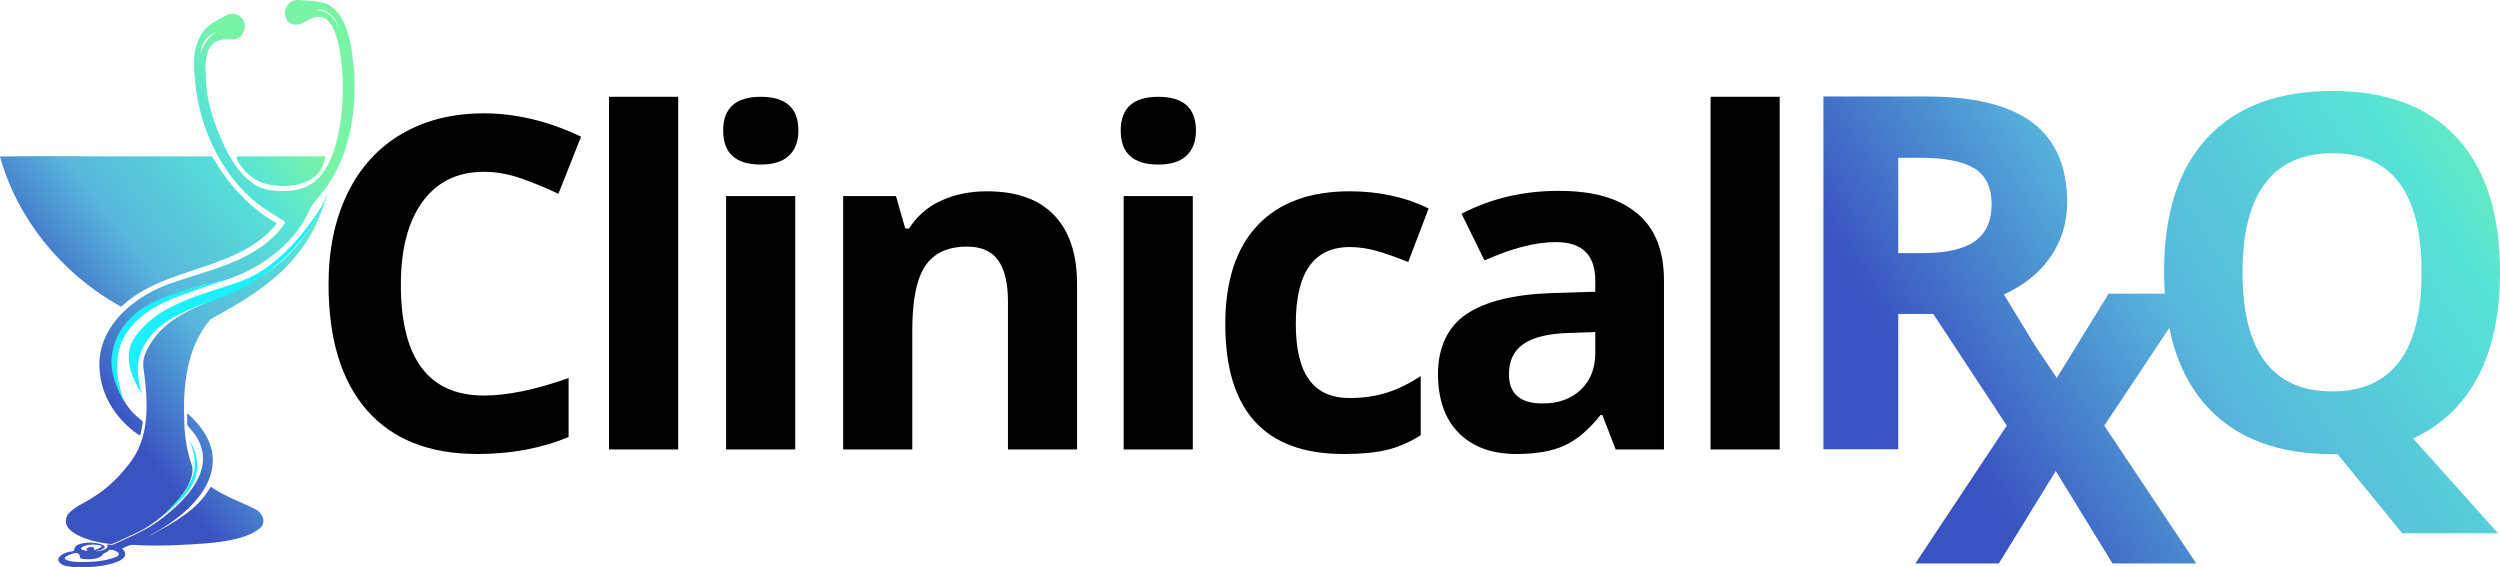 <?xml version="1.0" encoding="UTF-8"?>
<svg id="Layer_2" data-name="Layer 2" xmlns="http://www.w3.org/2000/svg" xmlns:xlink="http://www.w3.org/1999/xlink" viewBox="0 0 1707.22 387.44">
  <defs>
    <style>
      .cls-1 {
        fill: #1af0ff;
      }

      .cls-2 {
        fill: none;
      }

      .cls-3 {
        fill: url(#New_Gradient_Swatch-2);
      }

      .cls-4 {
        fill: url(#New_Gradient_Swatch);
      }
    </style>
    <linearGradient id="New_Gradient_Swatch" data-name="New Gradient Swatch" x1="1336.34" y1="302.85" x2="1727.11" y2="56.37" gradientUnits="userSpaceOnUse">
      <stop offset="0" stop-color="#3a53c1"/>
      <stop offset=".37" stop-color="#57b6dc"/>
      <stop offset=".79" stop-color="#56e4d6"/>
      <stop offset="1" stop-color="#78f4a6"/>
    </linearGradient>
    <linearGradient id="New_Gradient_Swatch-2" data-name="New Gradient Swatch" x1="111.27" y1="204.39" x2="283.67" y2="68.94" gradientTransform="translate(-53.25 53.55)" xlink:href="#New_Gradient_Swatch"/>
  </defs>
  <g id="Layer_1" data-name="Layer 1">
    <g>
      <g>
        <path d="M330.55,117.33c-18.06,0-32.04,6.79-41.95,20.35-9.91,13.57-14.86,32.48-14.86,56.73,0,50.46,18.93,75.69,56.81,75.69,15.89,0,35.14-3.97,57.73-11.92v40.24c-18.57,7.74-39.32,11.61-62.22,11.61-32.92,0-58.1-9.98-75.54-29.95-17.44-19.97-26.16-48.63-26.16-85.98,0-23.53,4.28-44.14,12.85-61.84,8.56-17.7,20.87-31.27,36.92-40.71,16.04-9.44,34.85-14.16,56.42-14.16s44.06,5.32,66.25,15.94l-15.48,39.01c-8.46-4.02-16.98-7.53-25.54-10.53-8.57-2.99-16.98-4.49-25.23-4.49Z"/>
        <path d="M463.12,306.94h-47.21V66.1h47.21v240.85Z"/>
        <path d="M493.84,89.16c0-15.37,8.56-23.06,25.69-23.06s25.69,7.69,25.69,23.06c0,7.33-2.14,13.03-6.42,17.1-4.28,4.08-10.71,6.11-19.27,6.11-17.13,0-25.69-7.74-25.69-23.22ZM543.06,306.94h-47.21v-173.05h47.21v173.05Z"/>
        <path d="M735.53,306.94h-47.21v-101.07c0-12.49-2.22-21.85-6.66-28.09-4.44-6.24-11.51-9.37-21.21-9.37-13.21,0-22.75,4.41-28.64,13.23-5.88,8.82-8.82,23.45-8.82,43.88v81.42h-47.21v-173.05h36.06l6.35,22.13h2.63c5.26-8.36,12.51-14.68,21.75-18.96,9.23-4.28,19.73-6.42,31.5-6.42,20.12,0,35.39,5.44,45.82,16.33,10.42,10.89,15.63,26.6,15.63,47.13v112.84Z"/>
        <path d="M765.32,89.16c0-15.37,8.56-23.06,25.69-23.06s25.69,7.69,25.69,23.06c0,7.33-2.14,13.03-6.42,17.1-4.28,4.08-10.71,6.11-19.27,6.11-17.13,0-25.69-7.74-25.69-23.22ZM814.54,306.94h-47.21v-173.05h47.21v173.05Z"/>
        <path d="M917.54,310.04c-53.87,0-80.8-29.56-80.8-88.69,0-29.41,7.33-51.88,21.98-67.41,14.65-15.53,35.65-23.3,63-23.3,20.02,0,37.97,3.92,53.87,11.76l-13.93,36.53c-7.43-2.99-14.34-5.44-20.74-7.35-6.4-1.91-12.8-2.86-19.19-2.86-24.56,0-36.84,17.44-36.84,52.32s12.28,50.77,36.84,50.77c9.08,0,17.49-1.21,25.23-3.64,7.74-2.42,15.48-6.22,23.22-11.38v40.4c-7.64,4.85-15.35,8.2-23.14,10.06-7.79,1.86-17.62,2.79-29.49,2.79Z"/>
        <path d="M1103.35,306.94l-9.13-23.53h-1.24c-7.95,10.01-16.12,16.95-24.54,20.82-8.41,3.87-19.37,5.8-32.89,5.8-16.62,0-29.7-4.75-39.24-14.24-9.55-9.49-14.32-23.01-14.32-40.55s6.42-31.91,19.27-40.63c12.85-8.72,32.22-13.54,58.12-14.47l30.03-.93v-7.58c0-17.54-8.98-26.31-26.93-26.31-13.83,0-30.08,4.18-48.76,12.54l-15.63-31.89c19.91-10.42,42-15.63,66.25-15.63s41.02,5.06,53.4,15.17c12.38,10.11,18.57,25.49,18.57,46.13v115.31h-32.97ZM1089.42,226.76l-18.27.62c-13.72.41-23.94,2.89-30.65,7.43-6.71,4.54-10.06,11.45-10.06,20.74,0,13.31,7.63,19.97,22.91,19.97,10.94,0,19.68-3.15,26.23-9.44,6.55-6.29,9.83-14.65,9.83-25.08v-14.24Z"/>
        <path d="M1215.34,306.94h-47.21V66.1h47.21v240.85Z"/>
      </g>
      <path class="cls-4" d="M1692.15,257.31c10.05-19.17,15.08-42.93,15.08-71.27,0-39.99-9.8-70.64-29.42-91.96-19.61-21.31-47.93-31.97-84.95-31.97s-65.45,10.57-85.28,31.72c-19.83,21.15-29.75,51.77-29.75,91.87,0,5.1.16,10.04.48,14.83h-38.35l-35.4,57.54c-4.52-6.71-9.43-14.02-14.72-21.89l-21.39-35.08c13.49-6.2,23.99-14.6,31.49-25.21,7.8-11.04,11.7-23.65,11.7-37.82,0-24.28-7.86-42.38-23.57-54.3-15.71-11.92-39.94-17.88-72.67-17.88h-70.2v240.93h51.09v-92.45h23.91l50.22,76.3-62.46,94.1h57.02l38.89-63.12,38.73,63.12h57.18l-62.79-94.1,44.41-66.74c4.47,22,13.15,40.04,26.08,54.05,19.78,21.42,48.12,32.14,85.03,32.14h3.79l44.16,54.05h65.42l-58.01-64.76c19.45-8.9,34.2-22.93,44.25-42.11ZM1296.3,107.76h15.49c16.48,0,28.65,2.42,36.5,7.25,7.85,4.84,11.78,12.97,11.78,24.39s-3.85,20-11.54,25.38c-7.69,5.38-19.61,8.08-35.76,8.08h-16.48v-65.09ZM1592.53,267.28c-20.33,0-35.6-6.81-45.81-20.43-10.22-13.62-15.33-33.89-15.33-60.81s5.16-47.21,15.49-60.89c10.33-13.68,25.65-20.52,45.98-20.52,40.54,0,60.81,27.14,60.81,81.41s-20.38,81.24-61.14,81.24Z"/>
      <path class="cls-2" d="M74.21,375.74c-.72,1.7-2.74,1.5-3.82,2.63-2.13,3.79-9.7,3.77-13.58,3.42-1.87-.27-2.19-.52-2.38-2.41-1.09-3.64-7.32-.5-9.46.71-3.48,2.97,6.43,3.5,8.05,3.71,9.02.07,18.65-.17,27-3.84,4.06-2.55-4.02-5.4-5.81-4.22Z"/>
      <path class="cls-2" d="M59.66,376.25c.54-.37-.7-.55-.62-1.06-.02-.49.51-1.02.78-1.12,1.45-.57,2.29-.76,3.96-.29.22.06.65.59.38,1.16-.82,1.71,3.72-.81,4.87-1.23.7-.42.61-.67-.37-1.24-4.16-.9-8.79-.93-12.59,1.15-2.52,1.89,2.38,2.27,3.59,2.63Z"/>
      <path class="cls-2" d="M74.21,375.74c-.72,1.7-2.74,1.5-3.82,2.63-2.13,3.79-9.7,3.77-13.58,3.42-1.87-.27-2.19-.52-2.38-2.41-1.09-3.64-7.32-.5-9.46.71-3.48,2.97,6.43,3.5,8.05,3.71,9.02.07,18.65-.17,27-3.84,4.06-2.55-4.02-5.4-5.81-4.22Z"/>
      <path class="cls-2" d="M59.66,376.25c.54-.37-.7-.55-.62-1.06-.02-.49.51-1.02.78-1.12,1.45-.57,2.29-.76,3.96-.29.22.06.65.59.38,1.16-.82,1.71,3.72-.81,4.87-1.23.7-.42.61-.67-.37-1.24-4.16-.9-8.79-.93-12.59,1.15-2.52,1.89,2.38,2.27,3.59,2.63Z"/>
      <path class="cls-3" d="M80.77,208.4c2.11,1.19,1.58,1.33,3.6-.43,30.05-26.61,77.8-22.84,104.2-54.73.48-.81-.05-1.09-.57-1.39-17.95-10.3-32.32-26.26-42.52-44.14-.39-.7-.87-1-1.64-.95-16.24-.01-32.49,0-48.73-.01-31.69.19-63.47-.47-95.11.12,11.86,42.9,42.25,79.62,80.77,101.53ZM174.16,347.6c-9.73-4.87-20.12-8.45-29.2-14.55-1.04-.69-1.12-.64-1.75.41-8.91,15.36-25.36,23.75-40.33,32.15-.04-.07-.08-.15-.11-.22,34.16-18.13,61.96-50.73,25.1-83.23-.1,2.94-.05,4.1-.07,6.66-.02,1.87.31,1.97,1.52,3.25,22.23,23.8-.09,47.56-17.81,61.21-8.27,6.37-12.3,8.75-33.6,18.33-.51.23-1.22.47-1.28.44-1.73.08-3.91-1.02-3.23.72.86,2.48-6.46,3.94-8.17,3.6,3.45-.68,4.55-1.02,6.07-2.31.43-.36.32-.96-.13-1.29-4.5-3.34-20.5-3.15-20.45,2.5.35,1.61-2.94,1.17-3.97,1.69-3.28.51-9.79,4.21-5.62,7.55,4.72,6.33,55.48,2.1,42.19-9.91,2.74-1.02,4.85-2.7,7.79-2.51,8.73.57,17.49.58,26.23.31,16.61-1.01,48.25-.88,60.7-12.17,4.14-4.18.75-10.57-3.87-12.63ZM56.06,373.62c3.8-2.08,8.43-2.05,12.59-1.15.98.57,1.07.81.37,1.24-1.15.42-5.69,2.93-4.87,1.23.27-.56-.16-1.09-.38-1.16-1.67-.47-2.51-.29-3.96.29-.26.1-.8.63-.78,1.12-.08.51,1.16.69.62,1.06-1.21-.36-6.11-.74-3.59-2.63ZM80.02,379.95c-8.36,3.67-17.98,3.91-27,3.84-1.62-.21-11.52-.74-8.05-3.71,2.14-1.21,8.37-4.35,9.46-.71.19,1.89.51,2.14,2.38,2.41,3.88.35,11.45.37,13.58-3.42,1.08-1.13,3.1-.93,3.82-2.63,1.79-1.19,9.87,1.66,5.81,4.22ZM98.88,242.35c-.98,2.79-1.26,5.67-.96,8.59,3.13,22.77,5.19,48.26-10.67,67-6.34,8.22-14,15.5-22.76,21.08-5.88,4.14-13.22,6.56-18.01,12.05-8.25,13.44,19.29,19.82,29.96,20.47.04-.08,8.69-3.68,19.41-8.99,13.79-6.83,37.46-27.88,35.5-43.88-3.35-9.5-5.26-19.46-5.43-29.52-1.14-24.79,1.18-51.37,17.79-71.11,20.56-11.21,41.47-23.28,56.89-41.41,10.84-12.49,18.37-27.53,22.7-43.43-.07-.02-.14-.04-.22-.06-33.46,83.33-103.27,59.01-124.22,109.2ZM161.54,107.75c.93,3.43,7.39,13.61,18.5,17.39,12.56,3.72,38.13,3.54,41.9-16.89.59-2.07.26-1.48-1.93-1.48-18.34-.07-39.45.1-57.7-.02-.52,0-.9.49-.77.99ZM241.88,49.15c-1.38-14-3.18-34.48-14.63-43.91-5.92-4.87-13.7-4.32-20.9-5.02-15.83-2.66-15.21,20.08-1.21,16.21,2.86-1.16,5.44-2.97,8.27-4.18,18.07-6.35,19.69,29.91,20.64,41.22.67,22.81-2.57,59.43-21.08,71.89-8.62,5.8-21.39,5.92-30.37,4.18-12.42-2.41-23.02-15.54-30.39-32.02-13.23-29.61-11.17-41.56-11.91-52.96.74-6.74,1.38-11.51,5.15-14.75,2.87-2.46,7.16-3.43,13.34-2.83,5.12.01,9-5.04,8.34-10-.44-6.08-7.66-9.47-12.78-6.4-2.76,1.39-5.5,2.85-8.14,4.45-9.68,5.5-13.71,16.78-13.67,27.48.14,34.62,13.29,69.98,39.69,93.56,6.3,5.63,13.9,10.01,21.12,14.43,1.11.77,1.79,1.26.88,2.5-16.91,23.94-47.51,30.29-73.68,39.17-27.78,8.35-56.78,31.49-52.22,63.48,1.94,16.63,12.11,31.32,25.65,40.81,1.53,1.15,1.74,1.07,2.18-.83.49-2.16.81-4.35,1.26-6.52.19-.9-.04-1.49-.76-2.08-3.3-2.73-7.87-6.04-12.62-14.52-24.69-44.03,25.16-72.79,62.77-79.58,25.46-5.19,54.27-24.71,64.96-50.39,2.13-4.16,5.57-7.45,8.36-11.16,5.28-6.7,9.53-14.02,12.86-21.88,7.69-18.98,10.16-40,8.9-60.36ZM216.23,6.71c0-.06-.01-.12-.02-.18,6.81-.82,13.39,5.46,14.68,11.85-2.53-6.43-7.56-11.08-14.66-11.67ZM139.61,28.12c3.21-4.62,7.77-6.14,7.77-6.14-3.39,2.29-4.93,4.12-6.58,6.62-1.45,2.2-3.68,5.71-3.95,8.7.15-4.27,1.81-7.81,2.76-9.18Z"/>
      <path class="cls-1" d="M108.5,354.53s17.3-14.99,22.61-27.82c5.25-12.69-1.98-26.23-1.98-26.23,0,0,9.29,11.72,3.67,27.36-4.27,11.9-24.8,26.57-24.3,26.69Z"/>
      <path class="cls-1" d="M96.91,268.79s-6.01-16.27-.46-28.85c8.02-18.17,23.71-26.02,52.21-36.03,55.1-19.36,72.57-65.66,72.57-65.66,0,0-21.41,38.36-52.04,51.87-21.54,9.51-61.27,14.64-78.04,41.74-9.85,15.92,5.76,36.94,5.76,36.94Z"/>
      <path class="cls-1" d="M84.9,273.92s-6.84-15.29-4.36-31.33c3.33-21.49,23.56-32.78,35.43-37.89,8.6-3.7,41.55-14.9,41.55-14.9,0,0-30.34,6.91-46.77,13.72-20.38,8.44-32.26,22.02-34.44,39.65-1.87,15.19,8.58,30.75,8.58,30.75Z"/>
    </g>
  </g>
</svg>